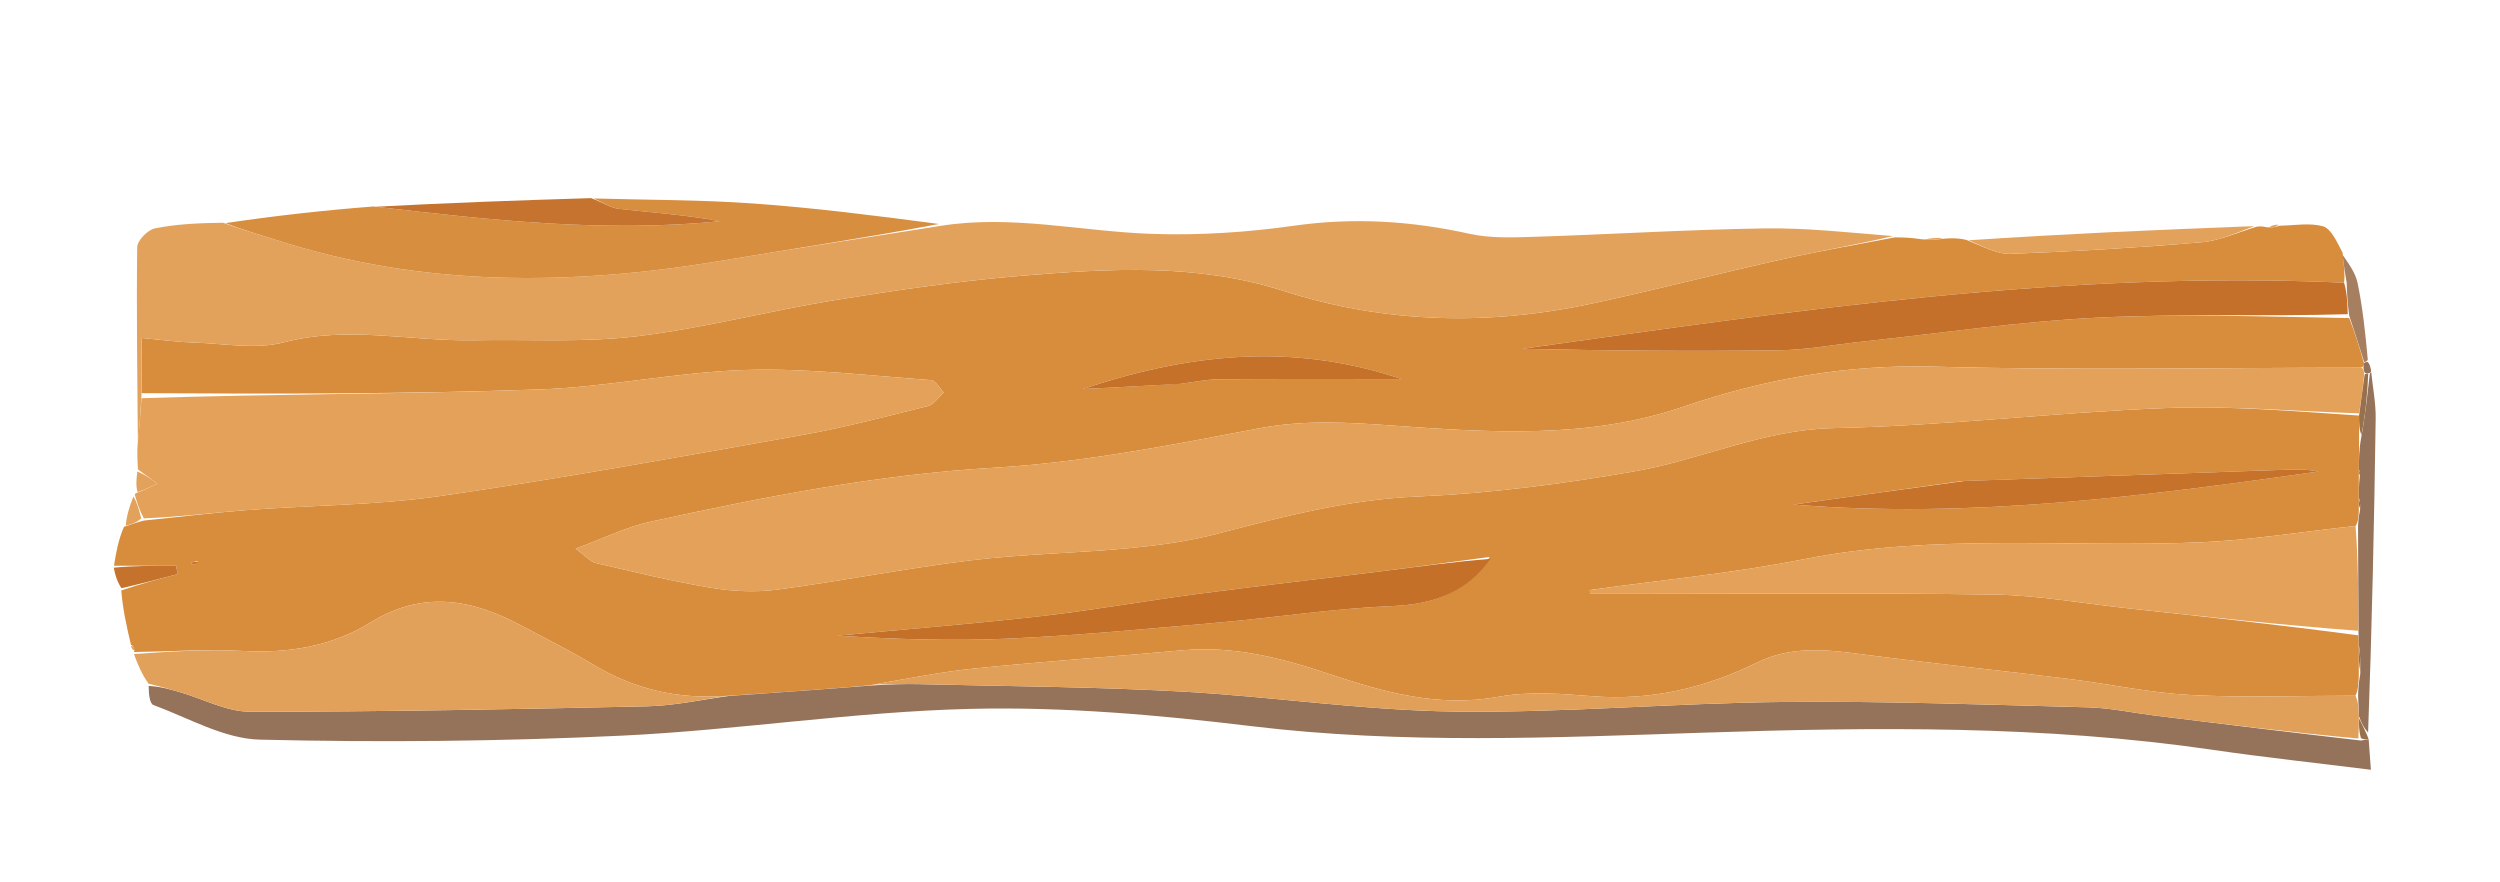 <svg version="1.1" id="Layer_1" xmlns="http://www.w3.org/2000/svg" xmlns:xlink="http://www.w3.org/1999/xlink" x="0px" y="0px"
	 width="100%" viewBox="0 0 442 156" enable-background="new 0 0 442 156" xml:space="preserve">
<path fill="none" opacity="1" stroke="none" 
	d="
M278,157 
	C185.333,157 93.167,157 1,157 
	C1,105 1,53 1,1 
	C148.333,1 295.667,1 443,1 
	C443,53 443,105 443,157 
	C388.167,157 333.333,157 278,157 
M418.829,63.209 
	C418.188,58.812 417.722,54.378 416.822,50.034 
	C416.436,48.168 415.148,46.489 414.246,43.932 
	C413.066,42.56 412.101,40.384 410.657,39.995 
	C408.276,39.356 405.585,39.873 402.68,39.567 
	C402.12,39.712 401.56,39.857 400.337,39.913 
	C399.896,39.967 399.455,40.02 398.091,39.878 
	C381.387,40.624 364.682,41.37 347.183,41.999 
	C346.116,42.057 345.05,42.115 343.205,41.982 
	C342.143,42.039 341.08,42.095 339.192,42.009 
	C337.798,41.995 336.403,41.981 334.327,41.515 
	C326.85,41.106 319.366,40.266 311.897,40.382 
	C298.331,40.592 284.776,41.437 271.212,41.87 
	C267.411,41.991 263.472,42.145 259.807,41.334 
	C249.51,39.053 239.309,38.412 228.786,39.907 
	C220.485,41.086 211.984,41.635 203.609,41.348 
	C191.155,40.922 178.8,37.916 165.762,39.258 
	C154.888,38.136 144.032,36.744 133.133,35.973 
	C123.77,35.31 114.357,35.356 104.042,34.966 
	C91.406,35.425 78.771,35.884 65.3,36.251 
	C56.863,37.216 48.426,38.182 39.129,39.026 
	C35.194,39.434 31.209,39.596 27.353,40.389 
	C26.099,40.646 24.27,42.538 24.256,43.702 
	C24.112,55.415 24.291,67.131 24.197,79.668 
	C24.259,80.775 24.32,81.882 24.178,83.773 
	C24.094,84.848 24.011,85.923 23.765,87.24 
	C23.765,87.24 23.849,87.519 23.311,88.045 
	C22.836,89.676 22.36,91.307 21.24,93.325 
	C20.878,95.556 20.515,97.787 20.058,100.704 
	C20.397,101.8 20.736,102.896 21,104.779 
	C21.717,107.854 22.435,110.929 23.117,114.509 
	C23.33,114.746 23.543,114.984 23.703,115.227 
	C23.703,115.227 23.695,115.28 23.666,115.987 
	C24.392,117.613 25.118,119.239 25.893,121.655 
	C26.294,122.689 26.447,124.398 27.135,124.651 
	C33.347,126.936 39.613,130.616 45.939,130.768 
	C67.23,131.28 88.58,131.08 109.856,130.068 
	C130.438,129.088 150.933,125.83 171.509,125.33 
	C188.056,124.928 204.759,126.388 221.228,128.381 
	C247.997,131.621 274.685,130.407 301.479,129.525 
	C331.409,128.541 361.389,128.217 391.181,132.566 
	C400.338,133.903 409.545,134.891 419.175,136.095 
	C419.016,133.921 418.898,132.304 418.741,130.604 
	C418.741,130.604 418.673,130.478 419.011,129.527 
	C419.362,111.027 419.753,92.526 420.02,74.024 
	C420.059,71.285 419.511,68.537 419.173,65.188 
	C419.067,64.795 418.96,64.403 418.829,63.209 
z"/>
<path fill="#D88D3D" opacity="1" stroke="none" 
	d="
M343.984,42.173 
	C345.05,42.115 346.116,42.057 347.662,42.42 
	C350.59,43.56 353.063,44.97 355.481,44.88 
	C366.733,44.459 377.983,43.791 389.202,42.832 
	C392.527,42.548 395.747,41.027 399.014,40.073 
	C399.455,40.02 399.896,39.967 400.818,40.19 
	C401.874,40.278 402.449,40.09 403.025,39.902 
	C405.585,39.873 408.276,39.356 410.657,39.995 
	C412.101,40.384 413.066,42.56 414.182,44.706 
	C414.375,46.972 414.632,48.466 414.431,49.98 
	C365.213,47.736 317.214,54.912 269.168,61.669 
	C284.303,62.001 299.426,62.131 314.544,61.927 
	C319.47,61.86 324.384,60.912 329.305,60.388 
	C343.092,58.921 356.85,56.86 370.676,56.169 
	C385.448,55.43 400.285,55.986 415.35,56.234 
	C416.401,58.996 417.196,61.502 417.962,64.26 
	C417.904,64.679 417.875,64.845 417.391,65.006 
	C391.948,65.003 366.944,65.516 341.974,64.822 
	C326.558,64.394 311.996,67.006 297.561,71.927 
	C280.816,77.635 263.527,76.483 246.277,75.244 
	C238.394,74.678 230.644,74.2 222.653,75.722 
	C207.087,78.688 191.392,81.779 175.626,82.702 
	C154.987,83.909 134.949,87.887 114.91,92.263 
	C110.738,93.174 106.798,95.153 101.772,97 
	C103.755,98.46 104.442,99.334 105.286,99.529 
	C112.047,101.092 118.799,102.768 125.637,103.907 
	C129.474,104.546 133.54,104.759 137.382,104.25 
	C148.846,102.731 160.213,100.463 171.689,99.061 
	C180.878,97.938 190.186,97.81 199.412,96.936 
	C204.655,96.439 209.946,95.737 215.03,94.414 
	C226.731,91.369 238.287,88.311 250.567,87.788 
	C263.41,87.241 276.277,85.553 288.955,83.338 
	C300.777,81.273 311.745,75.937 324.242,75.688 
	C343.755,75.301 363.222,72.922 382.738,72.149 
	C394.16,71.696 405.641,72.72 417.083,73.471 
	C417.088,74.91 417.104,75.958 417.086,77.434 
	C417.055,79.577 417.058,81.293 417.044,83.254 
	C417.026,83.5 417.06,83.99 417.039,84.392 
	C417.034,85.867 417.048,86.94 417.038,88.342 
	C417.029,89.109 417.045,89.548 417.04,90.364 
	C416.979,91.496 416.94,92.25 416.462,92.997 
	C406.998,93.99 397.996,95.504 388.946,95.888 
	C365.615,96.879 342.178,94.251 318.935,98.867 
	C306.447,101.347 293.704,102.545 281.076,104.321 
	C281.093,104.547 281.109,104.773 281.126,105 
	C282.768,105 284.409,105 286.051,105 
	C308.179,105.001 330.31,104.785 352.433,105.118 
	C360.322,105.237 368.192,106.679 376.069,107.534 
	C389.688,109.013 403.305,110.504 416.952,112.328 
	C417.005,113.116 417.03,113.566 417.03,114.43 
	C417.023,116.223 417.04,117.602 417.038,119.384 
	C416.982,120.859 416.946,121.933 416.452,123 
	C406.419,122.996 396.825,123.376 387.277,122.877 
	C380.049,122.499 372.891,120.908 365.682,120.02 
	C353.223,118.484 340.731,117.2 328.286,115.559 
	C322.267,114.766 316.406,114.33 310.754,117.099 
	C301.489,121.639 291.826,123.938 281.396,123.082 
	C275.939,122.634 270.267,122.213 264.951,123.188 
	C254.315,125.138 244.611,122.377 234.824,119.099 
	C226.449,116.295 217.965,114.147 208.976,114.975 
	C196.789,116.097 184.575,116.936 172.401,118.176 
	C166.231,118.805 160.124,120.049 153.61,121.184 
	C145.167,121.911 137.101,122.469 128.571,123.023 
	C119.76,123.686 112.055,121.818 104.861,117.486 
	C100.75,115.01 96.428,112.884 92.192,110.615 
	C83.384,105.898 74.751,104.329 65.47,110.075 
	C58.784,114.214 51.113,115.525 43.097,115.093 
	C36.651,114.746 30.164,115.188 23.695,115.28 
	C23.695,115.28 23.703,115.227 23.75,114.975 
	C23.694,114.382 23.479,114.142 23.152,114.004 
	C22.435,110.929 21.717,107.854 21.441,104.39 
	C25.048,103.171 28.215,102.341 31.381,101.511 
	C31.304,101.014 31.227,100.516 31.15,100.018 
	C27.484,100.018 23.818,100.018 20.152,100.018 
	C20.515,97.787 20.878,95.556 21.91,93.149 
	C23.391,92.661 24.201,92.348 25.471,92.029 
	C31.842,91.399 37.743,90.632 43.667,90.181 
	C55.012,89.316 66.475,89.345 77.702,87.719 
	C99.126,84.616 120.439,80.722 141.757,76.924 
	C149.245,75.59 156.628,73.643 164.014,71.793 
	C165.095,71.523 165.919,70.229 166.863,69.409 
	C166.111,68.642 165.403,67.258 164.601,67.201 
	C153.703,66.427 142.768,65.07 131.89,65.406 
	C119.695,65.783 107.572,68.419 95.375,68.85 
	C71.942,69.678 48.478,69.643 25.024,69.511 
	C25.021,66.145 25.021,63.235 25.021,59.751 
	C28.752,60.093 31.525,60.488 34.307,60.57 
	C39.612,60.726 45.22,61.834 50.169,60.528 
	C61.5,57.535 72.635,60.376 83.837,60.158 
	C93.406,59.972 103.067,60.59 112.52,59.459 
	C124.304,58.049 135.878,54.968 147.617,53.06 
	C158.536,51.285 169.517,49.68 180.534,48.761 
	C196.068,47.465 211.648,46.527 226.909,51.427 
	C244.834,57.182 263.08,57.624 281.41,53.68 
	C292.732,51.243 303.949,48.328 315.252,45.805 
	C321.797,44.344 328.421,43.235 335.009,41.967 
	C336.403,41.981 337.798,41.995 339.826,42.311 
	C341.634,42.467 342.809,42.32 343.984,42.173 
M263.391,98.464 
	C257.06,99.305 250.735,100.186 244.399,100.98 
	C233.583,102.334 222.75,103.555 211.943,104.981 
	C202.61,106.212 193.329,107.874 183.978,108.939 
	C172.023,110.302 160.021,111.258 148.04,112.389 
	C158.143,113.002 168.258,113.372 178.335,112.907 
	C190.715,112.336 203.071,111.155 215.422,110.071 
	C225.631,109.174 235.799,107.573 246.021,107.159 
	C253.261,106.865 259.167,104.907 263.391,98.464 
M346.853,85.054 
	C336.93,86.438 327.008,87.821 317.085,89.205 
	C348.331,91.768 379.109,87.718 409.877,83.372 
	C408.219,83.012 406.573,82.963 404.93,83.02 
	C385.883,83.675 366.837,84.347 346.853,85.054 
M209.112,67.798 
	C211.241,67.538 213.369,67.07 215.5,67.055 
	C226.125,66.977 236.75,67.019 247.81,67.019 
	C230.324,61.14 212.566,61.691 191.449,68.779 
	C197.402,68.479 202.795,68.208 209.112,67.798 
M34.962,99.183 
	C34.555,99.277 34.149,99.37 33.742,99.464 
	C33.832,99.584 33.936,99.815 34.008,99.805 
	C34.421,99.75 34.826,99.637 34.962,99.183 
z"/>
<path fill="#E3A25C" opacity="1" stroke="none" 
	d="
M334.668,41.741 
	C328.421,43.235 321.797,44.344 315.252,45.805 
	C303.949,48.328 292.732,51.243 281.41,53.68 
	C263.08,57.624 244.834,57.182 226.909,51.427 
	C211.648,46.527 196.068,47.465 180.534,48.761 
	C169.517,49.68 158.536,51.285 147.617,53.06 
	C135.878,54.968 124.304,58.049 112.52,59.459 
	C103.067,60.59 93.406,59.972 83.837,60.158 
	C72.635,60.376 61.5,57.535 50.169,60.528 
	C45.22,61.834 39.612,60.726 34.307,60.57 
	C31.525,60.488 28.752,60.093 25.021,59.751 
	C25.021,63.235 25.021,66.145 25.015,69.947 
	C24.799,73.508 24.589,76.178 24.379,78.847 
	C24.291,67.131 24.112,55.415 24.256,43.702 
	C24.27,42.538 26.099,40.646 27.353,40.389 
	C31.209,39.596 35.194,39.434 39.454,39.382 
	C42.706,40.601 45.657,41.394 48.558,42.339 
	C74.567,50.81 100.972,50.549 127.602,46.091 
	C140.463,43.938 153.359,41.985 166.239,39.942 
	C178.8,37.916 191.155,40.922 203.609,41.348 
	C211.984,41.635 220.485,41.086 228.786,39.907 
	C239.309,38.412 249.51,39.053 259.807,41.334 
	C263.472,42.145 267.411,41.991 271.212,41.87 
	C284.776,41.437 298.331,40.592 311.897,40.382 
	C319.366,40.266 326.85,41.106 334.668,41.741 
z"/>
<path fill="#E4A159" opacity="1" stroke="none" 
	d="
M24.288,79.258 
	C24.589,76.178 24.799,73.508 25.018,70.403 
	C48.478,69.643 71.942,69.678 95.375,68.85 
	C107.572,68.419 119.695,65.783 131.89,65.406 
	C142.768,65.07 153.703,66.427 164.601,67.201 
	C165.403,67.258 166.111,68.642 166.863,69.409 
	C165.919,70.229 165.095,71.523 164.014,71.793 
	C156.628,73.643 149.245,75.59 141.757,76.924 
	C120.439,80.722 99.126,84.616 77.702,87.719 
	C66.475,89.345 55.012,89.316 43.667,90.181 
	C37.743,90.632 31.842,91.399 25.427,91.645 
	C24.565,90.017 24.207,88.768 23.849,87.519 
	C23.849,87.519 23.765,87.24 24.237,87.119 
	C25.75,86.504 26.791,86.01 27.832,85.516 
	C26.682,84.674 25.532,83.832 24.382,82.989 
	C24.32,81.882 24.259,80.775 24.288,79.258 
z"/>
<path fill="#95735A" opacity="1" stroke="none" 
	d="
M129.036,123.027 
	C137.101,122.469 145.167,121.911 154.072,121.193 
	C157.408,121.003 159.907,120.894 162.402,120.956 
	C177.781,121.333 193.178,121.411 208.533,122.244 
	C224.731,123.122 240.878,125.587 257.069,125.803 
	C276.47,126.062 295.889,124.301 315.307,124.107 
	C333.253,123.928 351.21,124.589 369.157,125.057 
	C373.105,125.16 377.032,126.024 380.972,126.514 
	C392.958,128.006 404.946,129.486 417.398,130.924 
	C418.169,130.814 418.474,130.75 418.779,130.686 
	C418.898,132.304 419.016,133.921 419.175,136.095 
	C409.545,134.891 400.338,133.903 391.181,132.566 
	C361.389,128.217 331.409,128.541 301.479,129.525 
	C274.685,130.407 247.997,131.621 221.228,128.381 
	C204.759,126.388 188.056,124.928 171.509,125.33 
	C150.933,125.83 130.438,129.088 109.856,130.068 
	C88.58,131.08 67.23,131.28 45.939,130.768 
	C39.613,130.616 33.347,126.936 27.135,124.651 
	C26.447,124.398 26.294,122.689 26.28,121.272 
	C28.405,121.39 30.145,121.887 31.881,122.394 
	C36,123.596 40.117,125.836 44.235,125.836 
	C67.639,125.837 91.045,125.398 114.445,124.874 
	C119.32,124.764 124.173,123.668 129.036,123.027 
z"/>
<path fill="#E2A15A" opacity="1" stroke="none" 
	d="
M128.571,123.023 
	C124.173,123.668 119.32,124.764 114.445,124.874 
	C91.045,125.398 67.639,125.837 44.235,125.836 
	C40.117,125.836 36,123.596 31.881,122.394 
	C30.145,121.887 28.405,121.39 26.256,120.877 
	C25.118,119.239 24.392,117.613 23.68,115.633 
	C30.164,115.188 36.651,114.746 43.097,115.093 
	C51.113,115.525 58.784,114.214 65.47,110.075 
	C74.751,104.329 83.384,105.898 92.192,110.615 
	C96.428,112.884 100.75,115.01 104.861,117.486 
	C112.055,121.818 119.76,123.686 128.571,123.023 
z"/>
<path fill="#D78E3F" opacity="1" stroke="none" 
	d="
M166.001,39.6 
	C153.359,41.985 140.463,43.938 127.602,46.091 
	C100.972,50.549 74.567,50.81 48.558,42.339 
	C45.657,41.394 42.706,40.601 39.884,39.442 
	C48.426,38.182 56.863,37.216 66.037,36.504 
	C86.893,38.95 107.012,41.153 127.297,39.107 
	C121.361,37.992 115.375,37.593 109.419,36.923 
	C107.885,36.75 106.448,35.723 104.966,35.088 
	C114.357,35.356 123.77,35.31 133.133,35.973 
	C144.032,36.744 154.888,38.136 166.001,39.6 
z"/>
<path fill="#C5732F" opacity="1" stroke="none" 
	d="
M104.504,35.027 
	C106.448,35.723 107.885,36.75 109.419,36.923 
	C115.375,37.593 121.361,37.992 127.297,39.107 
	C107.012,41.153 86.893,38.95 66.455,36.55 
	C78.771,35.884 91.406,35.425 104.504,35.027 
z"/>
<path fill="#E3A25C" opacity="1" stroke="none" 
	d="
M398.553,39.976 
	C395.747,41.027 392.527,42.548 389.202,42.832 
	C377.983,43.791 366.733,44.459 355.481,44.88 
	C353.063,44.97 350.59,43.56 348.059,42.479 
	C364.682,41.37 381.387,40.624 398.553,39.976 
z"/>
<path fill="#95735A" opacity="1" stroke="none" 
	d="
M417.055,114.017 
	C417.03,113.566 417.005,113.116 416.979,111.861 
	C416.953,105.039 416.927,99.022 416.901,93.004 
	C416.94,92.25 416.979,91.496 417.255,90.219 
	C417.348,89.135 417.205,88.574 417.063,88.013 
	C417.048,86.94 417.034,85.867 417.196,84.304 
	C417.269,83.545 417.165,83.277 417.061,83.009 
	C417.058,81.293 417.055,79.577 417.463,77.333 
	C418.22,73.232 418.566,69.658 418.991,66.011 
	C419.071,65.937 419.235,65.793 419.235,65.793 
	C419.511,68.537 420.059,71.285 420.02,74.024 
	C419.753,92.526 419.362,111.027 418.678,129.522 
	C417.928,128.678 417.51,127.84 417.058,126.603 
	C416.985,125.138 416.948,124.072 416.91,123.006 
	C416.946,121.933 416.982,120.859 417.296,119.152 
	C417.401,117.017 417.228,115.517 417.055,114.017 
z"/>
<path fill="#A57F60" opacity="1" stroke="none" 
	d="
M414.888,49.959 
	C414.632,48.466 414.375,46.972 414.195,45.102 
	C415.148,46.489 416.436,48.168 416.822,50.034 
	C417.722,54.378 418.188,58.812 418.626,63.606 
	C418.422,64.003 417.99,64.008 417.99,64.008 
	C417.196,61.502 416.401,58.996 415.339,55.806 
	C415.011,53.4 414.95,51.68 414.888,49.959 
z"/>
<path fill="#C5732C" opacity="1" stroke="none" 
	d="
M20.105,100.361 
	C23.818,100.018 27.484,100.018 31.15,100.018 
	C31.227,100.516 31.304,101.014 31.381,101.511 
	C28.215,102.341 25.048,103.171 21.478,103.996 
	C20.736,102.896 20.397,101.8 20.105,100.361 
z"/>
<path fill="#E3A25C" opacity="1" stroke="none" 
	d="
M24.28,83.381 
	C25.532,83.832 26.682,84.674 27.832,85.516 
	C26.791,86.01 25.75,86.504 24.318,86.998 
	C24.011,85.923 24.094,84.848 24.28,83.381 
z"/>
<path fill="#E3A25C" opacity="1" stroke="none" 
	d="
M23.58,87.782 
	C24.207,88.768 24.565,90.017 24.968,91.651 
	C24.201,92.348 23.391,92.661 22.233,92.955 
	C22.36,91.307 22.836,89.676 23.58,87.782 
z"/>
<path fill="#E3A25C" opacity="1" stroke="none" 
	d="
M343.594,42.078 
	C342.809,42.32 341.634,42.467 340.239,42.382 
	C341.08,42.095 342.143,42.039 343.594,42.078 
z"/>
<path fill="#E3A25C" opacity="1" stroke="none" 
	d="
M402.852,39.734 
	C402.449,40.09 401.874,40.278 401.15,40.235 
	C401.56,39.857 402.12,39.712 402.852,39.734 
z"/>
<path fill="#98704B" opacity="1" stroke="none" 
	d="
M417.093,127.002 
	C417.51,127.84 417.928,128.678 418.509,129.997 
	C418.673,130.478 418.741,130.604 418.76,130.645 
	C418.474,130.75 418.169,130.814 417.422,130.528 
	C417.018,129.12 417.055,128.061 417.093,127.002 
z"/>
<path fill="#95735A" opacity="1" stroke="none" 
	d="
M417.962,64.26 
	C417.99,64.008 418.422,64.003 418.638,64.007 
	C418.96,64.403 419.067,64.795 419.204,65.49 
	C419.235,65.793 419.071,65.937 418.782,65.981 
	C418.493,66.024 418.069,66.006 418.02,65.756 
	C417.929,65.341 417.887,65.177 417.845,65.012 
	C417.875,64.845 417.904,64.679 417.962,64.26 
z"/>
<path fill="#E2A15A" opacity="1" stroke="none" 
	d="
M23.135,114.257 
	C23.479,114.142 23.694,114.382 23.776,114.972 
	C23.543,114.984 23.33,114.746 23.135,114.257 
z"/>
<path fill="#E4A159" opacity="1" stroke="none" 
	d="
M417.391,65.006 
	C417.887,65.177 417.929,65.341 417.991,66.172 
	C417.706,68.919 417.4,70.999 417.095,73.08 
	C405.641,72.72 394.16,71.696 382.738,72.149 
	C363.222,72.922 343.755,75.301 324.242,75.688 
	C311.745,75.937 300.777,81.273 288.955,83.338 
	C276.277,85.553 263.41,87.241 250.567,87.788 
	C238.287,88.311 226.731,91.369 215.03,94.414 
	C209.946,95.737 204.655,96.439 199.412,96.936 
	C190.186,97.81 180.878,97.938 171.689,99.061 
	C160.213,100.463 148.846,102.731 137.382,104.25 
	C133.54,104.759 129.474,104.546 125.637,103.907 
	C118.799,102.768 112.047,101.092 105.286,99.529 
	C104.442,99.334 103.755,98.46 101.772,97 
	C106.798,95.153 110.738,93.174 114.91,92.263 
	C134.949,87.887 154.987,83.909 175.626,82.702 
	C191.392,81.779 207.087,78.688 222.653,75.722 
	C230.644,74.2 238.394,74.678 246.277,75.244 
	C263.527,76.483 280.816,77.635 297.561,71.927 
	C311.996,67.006 326.558,64.394 341.974,64.822 
	C366.944,65.516 391.948,65.003 417.391,65.006 
z"/>
<path fill="#E4A159" opacity="1" stroke="none" 
	d="
M416.462,92.997 
	C416.927,99.022 416.953,105.039 416.951,111.523 
	C403.305,110.504 389.688,109.013 376.069,107.534 
	C368.192,106.679 360.322,105.237 352.433,105.118 
	C330.31,104.785 308.179,105.001 286.051,105 
	C284.409,105 282.768,105 281.126,105 
	C281.109,104.773 281.093,104.547 281.076,104.321 
	C293.704,102.545 306.447,101.347 318.935,98.867 
	C342.178,94.251 365.615,96.879 388.946,95.888 
	C397.996,95.504 406.998,93.99 416.462,92.997 
z"/>
<path fill="#E1A05A" opacity="1" stroke="none" 
	d="
M417.058,126.603 
	C417.055,128.061 417.018,129.12 416.957,130.575 
	C404.946,129.486 392.958,128.006 380.972,126.514 
	C377.032,126.024 373.105,125.16 369.157,125.057 
	C351.21,124.589 333.253,123.928 315.307,124.107 
	C295.889,124.301 276.47,126.062 257.069,125.803 
	C240.878,125.587 224.731,123.122 208.533,122.244 
	C193.178,121.411 177.781,121.333 162.402,120.956 
	C159.907,120.894 157.408,121.003 154.449,121.024 
	C160.124,120.049 166.231,118.805 172.401,118.176 
	C184.575,116.936 196.789,116.097 208.976,114.975 
	C217.965,114.147 226.449,116.295 234.824,119.099 
	C244.611,122.377 254.315,125.138 264.951,123.188 
	C270.267,122.213 275.939,122.634 281.396,123.082 
	C291.826,123.938 301.489,121.639 310.754,117.099 
	C316.406,114.33 322.267,114.766 328.286,115.559 
	C340.731,117.2 353.223,118.484 365.682,120.02 
	C372.891,120.908 380.049,122.499 387.277,122.877 
	C396.825,123.376 406.419,122.996 416.452,123 
	C416.948,124.072 416.985,125.138 417.058,126.603 
z"/>
<path fill="#C5702A" opacity="1" stroke="none" 
	d="
M414.431,49.98 
	C414.95,51.68 415.011,53.4 415.083,55.549 
	C400.285,55.986 385.448,55.43 370.676,56.169 
	C356.85,56.86 343.092,58.921 329.305,60.388 
	C324.384,60.912 319.47,61.86 314.544,61.927 
	C299.426,62.131 284.303,62.001 269.168,61.669 
	C317.214,54.912 365.213,47.736 414.431,49.98 
z"/>
<path fill="#C57029" opacity="1" stroke="none" 
	d="
M263.516,98.803 
	C259.167,104.907 253.261,106.865 246.021,107.159 
	C235.799,107.573 225.631,109.174 215.422,110.071 
	C203.071,111.155 190.715,112.336 178.335,112.907 
	C168.258,113.372 158.143,113.002 148.04,112.389 
	C160.021,111.258 172.023,110.302 183.978,108.939 
	C193.329,107.874 202.61,106.212 211.943,104.981 
	C222.75,103.555 233.583,102.334 244.399,100.98 
	C250.735,100.186 257.06,99.305 263.516,98.803 
z"/>
<path fill="#C6722B" opacity="1" stroke="none" 
	d="
M347.322,85.034 
	C366.837,84.347 385.883,83.675 404.93,83.02 
	C406.573,82.963 408.219,83.012 409.877,83.372 
	C379.109,87.718 348.331,91.768 317.085,89.205 
	C327.008,87.821 336.93,86.438 347.322,85.034 
z"/>
<path fill="#C5712A" opacity="1" stroke="none" 
	d="
M208.65,67.867 
	C202.795,68.208 197.402,68.479 191.449,68.779 
	C212.566,61.691 230.324,61.14 247.81,67.019 
	C236.75,67.019 226.125,66.977 215.5,67.055 
	C213.369,67.07 211.241,67.538 208.65,67.867 
z"/>
<path fill="#98704B" opacity="1" stroke="none" 
	d="
M417.083,73.471 
	C417.4,70.999 417.706,68.919 418.04,66.422 
	C418.069,66.006 418.493,66.024 418.702,66.054 
	C418.566,69.658 418.22,73.232 417.498,76.906 
	C417.104,75.958 417.088,74.91 417.083,73.471 
z"/>
<path fill="#98704B" opacity="1" stroke="none" 
	d="
M417.03,114.43 
	C417.228,115.517 417.401,117.017 417.316,118.749 
	C417.04,117.602 417.023,116.223 417.03,114.43 
z"/>
<path fill="#C5732C" opacity="1" stroke="none" 
	d="
M35.098,99.363 
	C34.826,99.637 34.421,99.75 34.008,99.805 
	C33.936,99.815 33.832,99.584 33.742,99.464 
	C34.149,99.37 34.555,99.277 35.098,99.363 
z"/>
<path fill="#98704B" opacity="1" stroke="none" 
	d="
M417.038,88.342 
	C417.205,88.574 417.348,89.135 417.276,89.841 
	C417.045,89.548 417.029,89.109 417.038,88.342 
z"/>
<path fill="#98704B" opacity="1" stroke="none" 
	d="
M417.044,83.254 
	C417.165,83.277 417.269,83.545 417.216,83.902 
	C417.06,83.99 417.026,83.5 417.044,83.254 
z"/>
</svg>